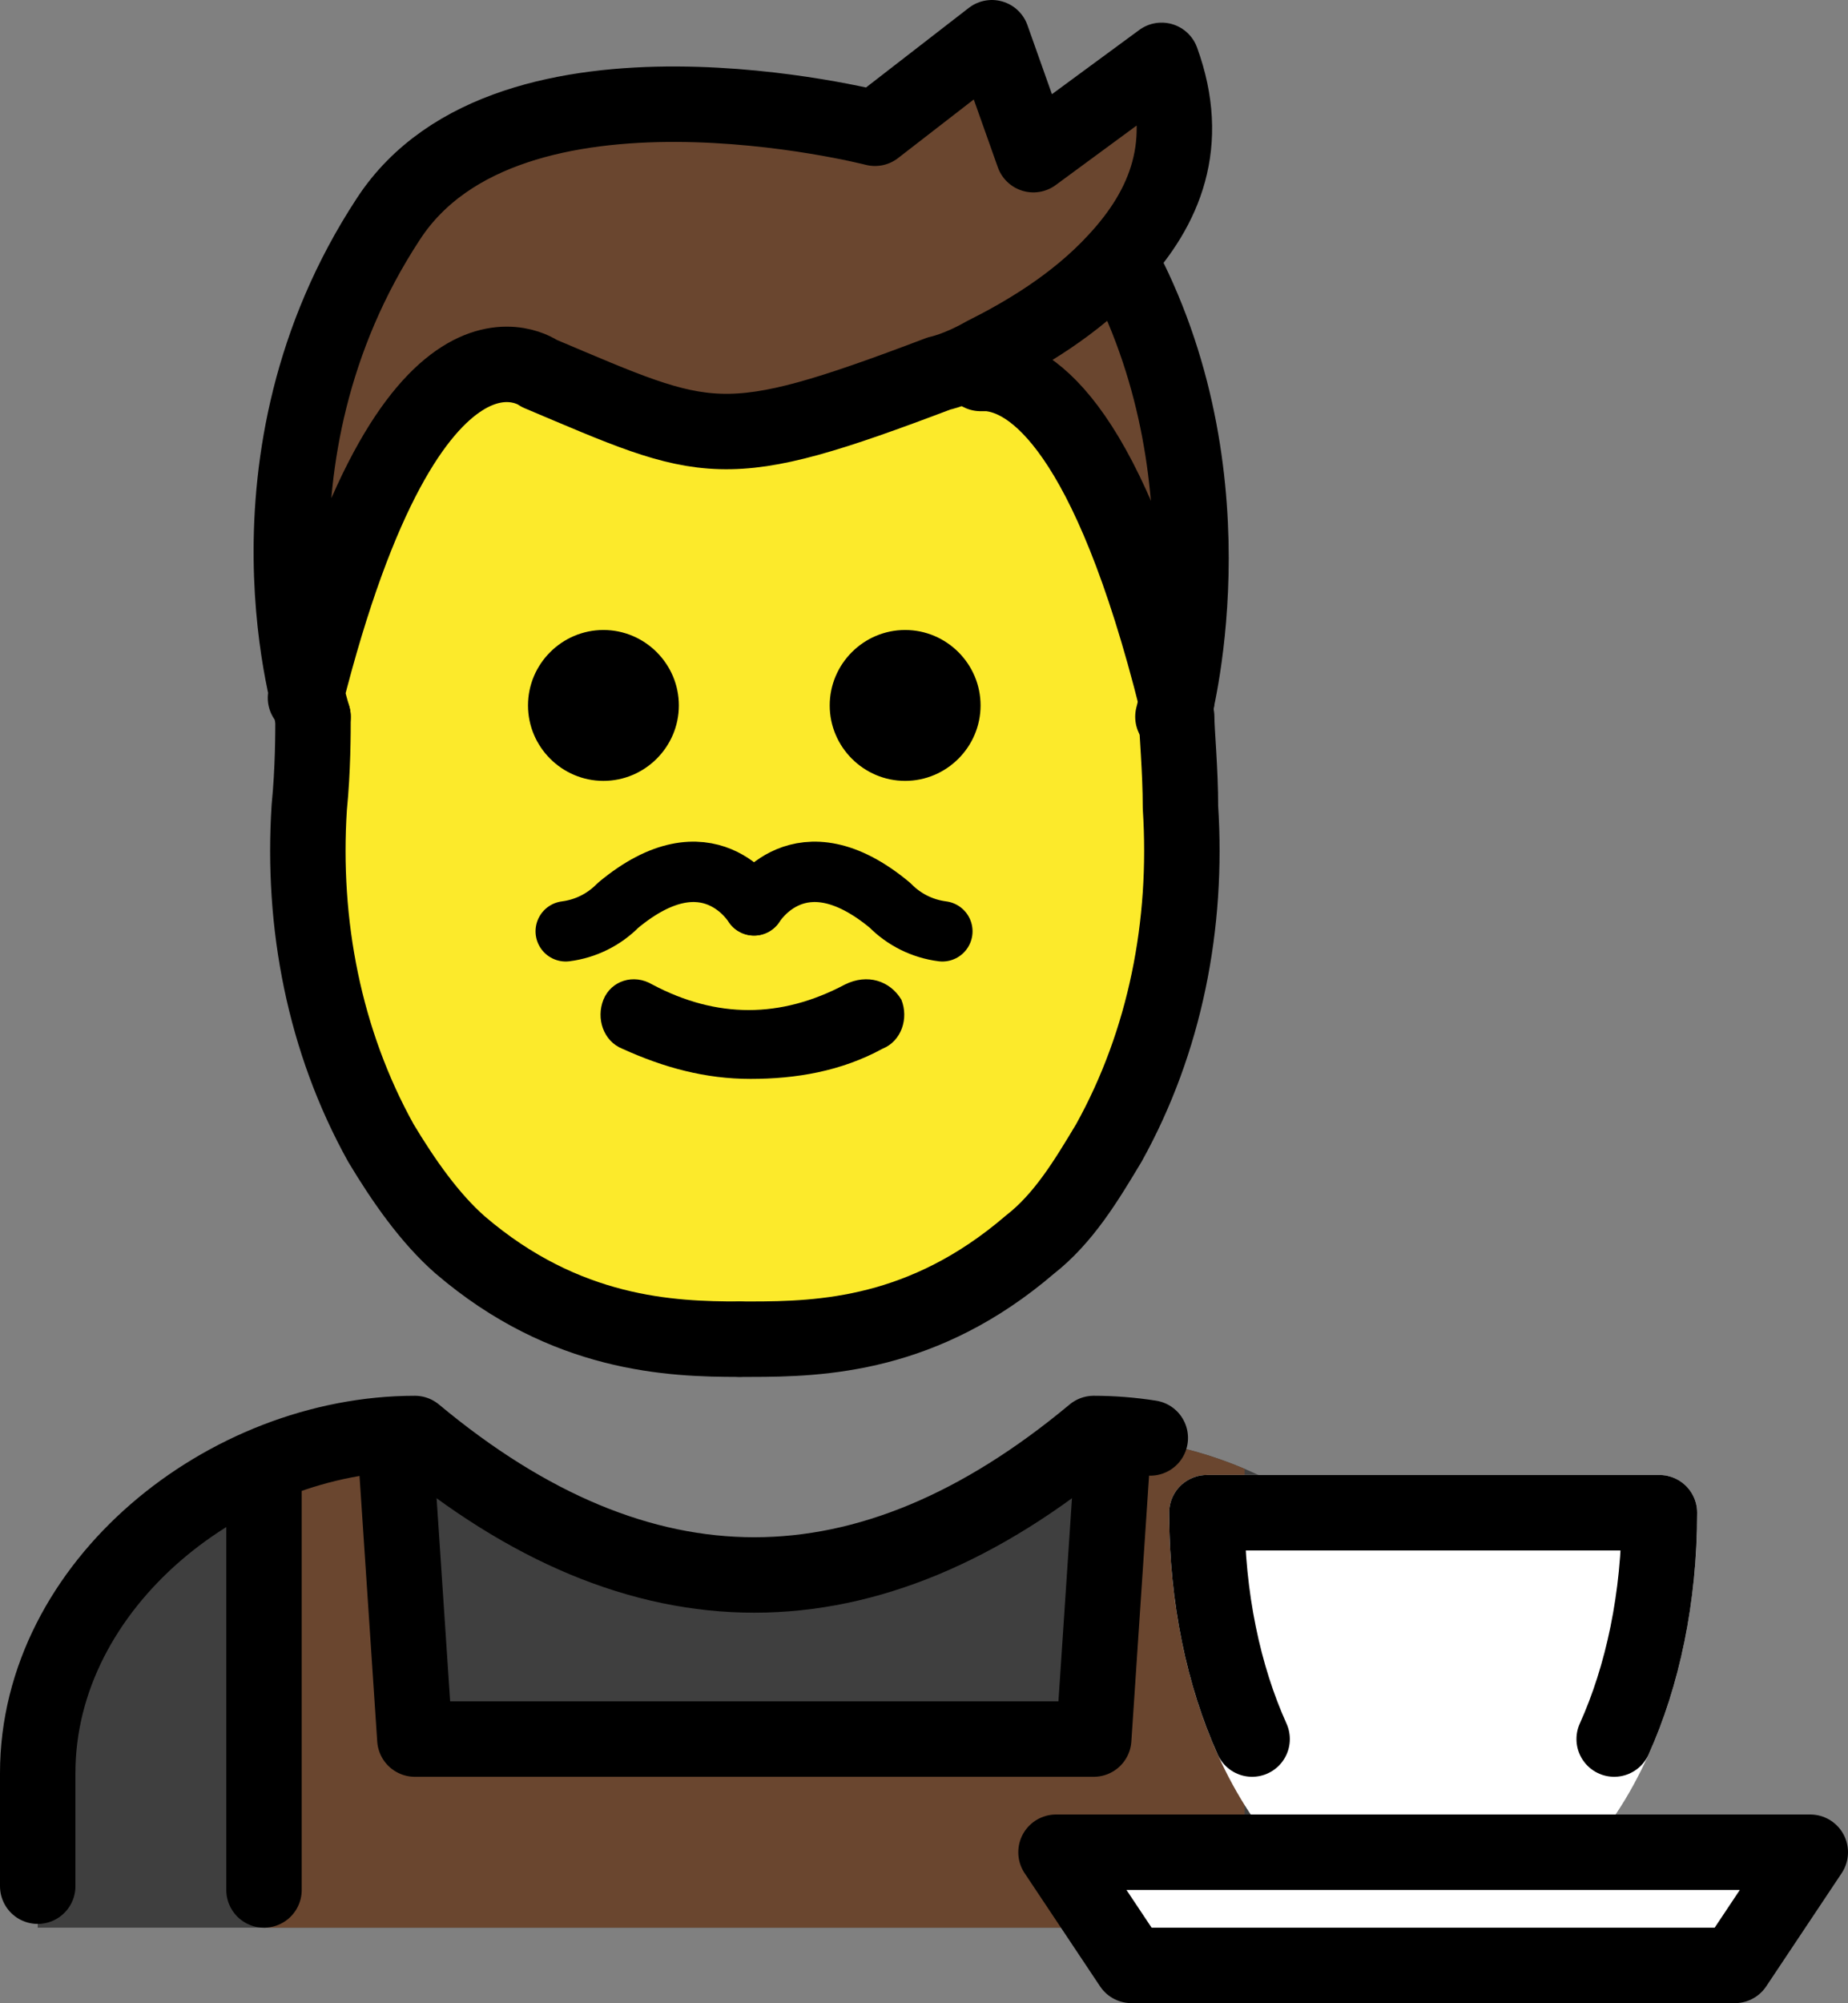 <svg xmlns="http://www.w3.org/2000/svg" xmlns:svg="http://www.w3.org/2000/svg" id="emoji" width="49" height="53.1" version="1.1" viewBox="0 0 49 53.1"><rect x="0" y="0" width="49" height="53.1" fill="#808080" stroke="none"/><g id="skin" transform="translate(-13,-8)"><ellipse id="ellipse1" cx="33" cy="29.5" fill="#fcea2b" rx="12" ry="14.5"/></g><g id="hair" transform="translate(-13,-8)"><path id="path1" fill="#6a462f" d="m 42.8,15.1 c 3,5.8 1.3,11.9 1.3,11.9 0,-0.1 0,-0.2 0,-0.4 -1.8,-7.2 -3.8,-8.6 -5,-8.7 v -0.4 c 1,-0.5 2.4,-1.4 3.5,-2.6 z"/><path id="path2" fill="#6a462f" d="m 43.9,9.7 c 0.8,2.2 0.1,3.9 -1.2,5.3 -1.1,1.2 -2.5,2 -3.5,2.5 C 38.5,17.9 38,18 38,18 c -5.8,2.2 -6.1,1.9 -10.6,0 0,0 -3.4,-2.5 -6.2,8.6 0,0.1 0,0.2 0,0.4 0,0 -2.2,-6.8 2,-13.2 3.2,-4.9 12.9,-2.4 12.9,-2.4 l 3.1,-2.4 1.1,3.1 z"/></g><g id="color" transform="translate(-13,-8)"><path id="path3" fill="#3f3f3f" d="m 14,59.1 v -4 c 0,-5 5,-9 10,-9 6,5 12,5 18,0 5,0 10,4 10,9 v 4"/><path id="path4" fill="#6a462f" fill-rule="evenodd" d="M 23.048,46.148 C 22.002,46.252 20.971,46.524 20,46.936 V 59.1 H 46 V 46.936 C 45.174,46.586 44.305,46.336 43.42,46.206 L 42.5,46.6 42,54.1 H 24 l -0.5,-7.5 z" clip-rule="evenodd"/><path id="path5" fill="#fff" d="m 41,57.1 h 20 l -2,3 H 43 Z"/><g id="g7"><path id="path6" fill="#fff" fill-rule="evenodd" d="m 51,58.1 c 3.314,0 6,-4.477 6,-10 H 45 c 0,5.523 2.686,10 6,10 z" clip-rule="evenodd"/><path id="path7" fill="#fff" d="m 57,48.1 h 1 c 0,-0.552 -0.448,-1 -1,-1 z m -12,0 v -1 c -0.552,0 -1,0.448 -1,1 z m 11,0 c 0,2.611 -0.637,4.927 -1.615,6.556 C 53.395,56.306 52.168,57.1 51,57.1 v 2 c 2.146,0 3.918,-1.445 5.1,-3.414 C 57.294,53.696 58,51.011 58,48.1 Z m -11,1 h 12 v -2 H 45 Z m 6,8 c -1.168,0 -2.396,-0.794 -3.385,-2.443 C 46.637,53.027 46,50.711 46,48.1 h -2 c 0,2.912 0.706,5.596 1.9,7.585 C 47.082,57.655 48.854,59.1 51,59.1 Z"/></g></g><g id="line" transform="translate(-13,-8)"><path id="path8" fill="#000" d="m 37,24.7 c 1.1,0 2,0.9 2,2 0,1.1 -0.9,2 -2,2 -1.1,0 -2,-0.9 -2,-2 0,-1.1 0.9,-2 2,-2 z"/><path id="path9" fill="#000" d="m 36.9,34.5 c 0.2,0.5 0,1.1 -0.5,1.3 -1.1,0.6 -2.3,0.8 -3.5,0.8 -1.2,0 -2.3,-0.3 -3.4,-0.8 C 29,35.6 28.8,35 29,34.5 c 0.2,-0.5 0.8,-0.7 1.3,-0.4 1.7,0.9 3.4,0.9 5.1,0 0.6,-0.3 1.2,-0.1 1.5,0.4 z"/><path id="path10" fill="none" stroke="#000" stroke-linecap="round" stroke-linejoin="round" stroke-width="1.6" d="m 33,32 c 0,0 1.2,-2 3.6,0 0.372,0.379 0.861,0.621 1.387,0.688"/><path id="path11" fill="none" stroke="#000" stroke-linecap="round" stroke-linejoin="round" stroke-width="1.6" d="m 32.987,32 c 0,0 -1.2,-2 -3.6,0 -0.372,0.379 -0.861,0.621 -1.387,0.688"/><path id="path12" fill="#000" d="m 29,24.7 c 1.1,0 2,0.9 2,2 0,1.1 -0.9,2 -2,2 -1.1,0 -2,-0.9 -2,-2 0,-1.1 0.9,-2 2,-2 z"/><path id="path13" fill="none" stroke="#000" stroke-linecap="round" stroke-linejoin="round" stroke-miterlimit="10" stroke-width="2" d="m 21.3,27 c 0,0.4 0,1.4 -0.1,2.4 -0.2,3.1 0.4,6.2 1.9,8.9 0.6,1 1.3,2 2.1,2.7 2.8,2.4 5.6,2.5 7.4,2.5"/><path id="path14" fill="none" stroke="#000" stroke-linecap="round" stroke-linejoin="round" stroke-miterlimit="10" stroke-width="2" d="m 44.2,27 c 0,0.4 0.1,1.4 0.1,2.4 0.2,3.1 -0.4,6.2 -1.9,8.9 -0.6,1 -1.2,2 -2.1,2.7 -2.8,2.4 -5.5,2.5 -7.4,2.5 -0.1,0 -0.2,0 -0.3,0"/><path id="path15" fill="none" stroke="#000" stroke-linecap="round" stroke-linejoin="round" stroke-miterlimit="10" stroke-width="2" d="m 21.3,27 c 0,0 -2.2,-6.8 2,-13.2 3.2,-4.9 12.9,-2.4 12.9,-2.4 l 3.1,-2.4 1.1,3.1 3.4,-2.5 c 0.8,2.2 0.1,3.9 -1.2,5.3 -1.1,1.2 -2.5,2 -3.5,2.5 -0.7,0.4 -1.2,0.5 -1.2,0.5 -5.8,2.2 -6.1,1.9 -10.6,0 0,0 -3.4,-2.5 -6.2,8.6"/><path id="path16" fill="none" stroke="#000" stroke-linecap="round" stroke-linejoin="round" stroke-miterlimit="10" stroke-width="2" d="m 39,17.9 c 0.1,0 0.1,0 0.2,0 1.2,0.1 3.2,1.5 5,8.7"/><path id="path17" fill="none" stroke="#000" stroke-linecap="round" stroke-linejoin="round" stroke-miterlimit="10" stroke-width="2" d="m 42.8,15.1 c 3,5.8 1.3,11.9 1.3,11.9"/><g id="g22"><path id="path18" fill="none" stroke="#000" stroke-linecap="round" stroke-linejoin="round" stroke-width="2" d="m 14,58 v -3 c 0,-5 5,-9 10,-9 6,5 12,5 18,0 0.502,0 1.003,0.04 1.5,0.118"/><path id="path19" fill="none" stroke="#000" stroke-linejoin="round" stroke-width="2" d="m 23.5,46.6 0.5,7.5 h 18 l 0.5,-7.5"/><path id="path20" fill="none" stroke="#000" stroke-linecap="round" stroke-width="2" d="m 20,47.1 v 11"/><path id="path21" fill="none" stroke="#000" stroke-linecap="round" stroke-linejoin="round" stroke-width="2" d="M 46.2,54.1 C 45.446,52.429 45,50.351 45,48.1 h 12 c 0,2.251 -0.446,4.329 -1.2,6"/><path id="path22" fill="none" stroke="#000" stroke-linejoin="round" stroke-width="2" d="m 41,57.1 h 20 l -2,3 H 43 Z"/></g></g></svg>